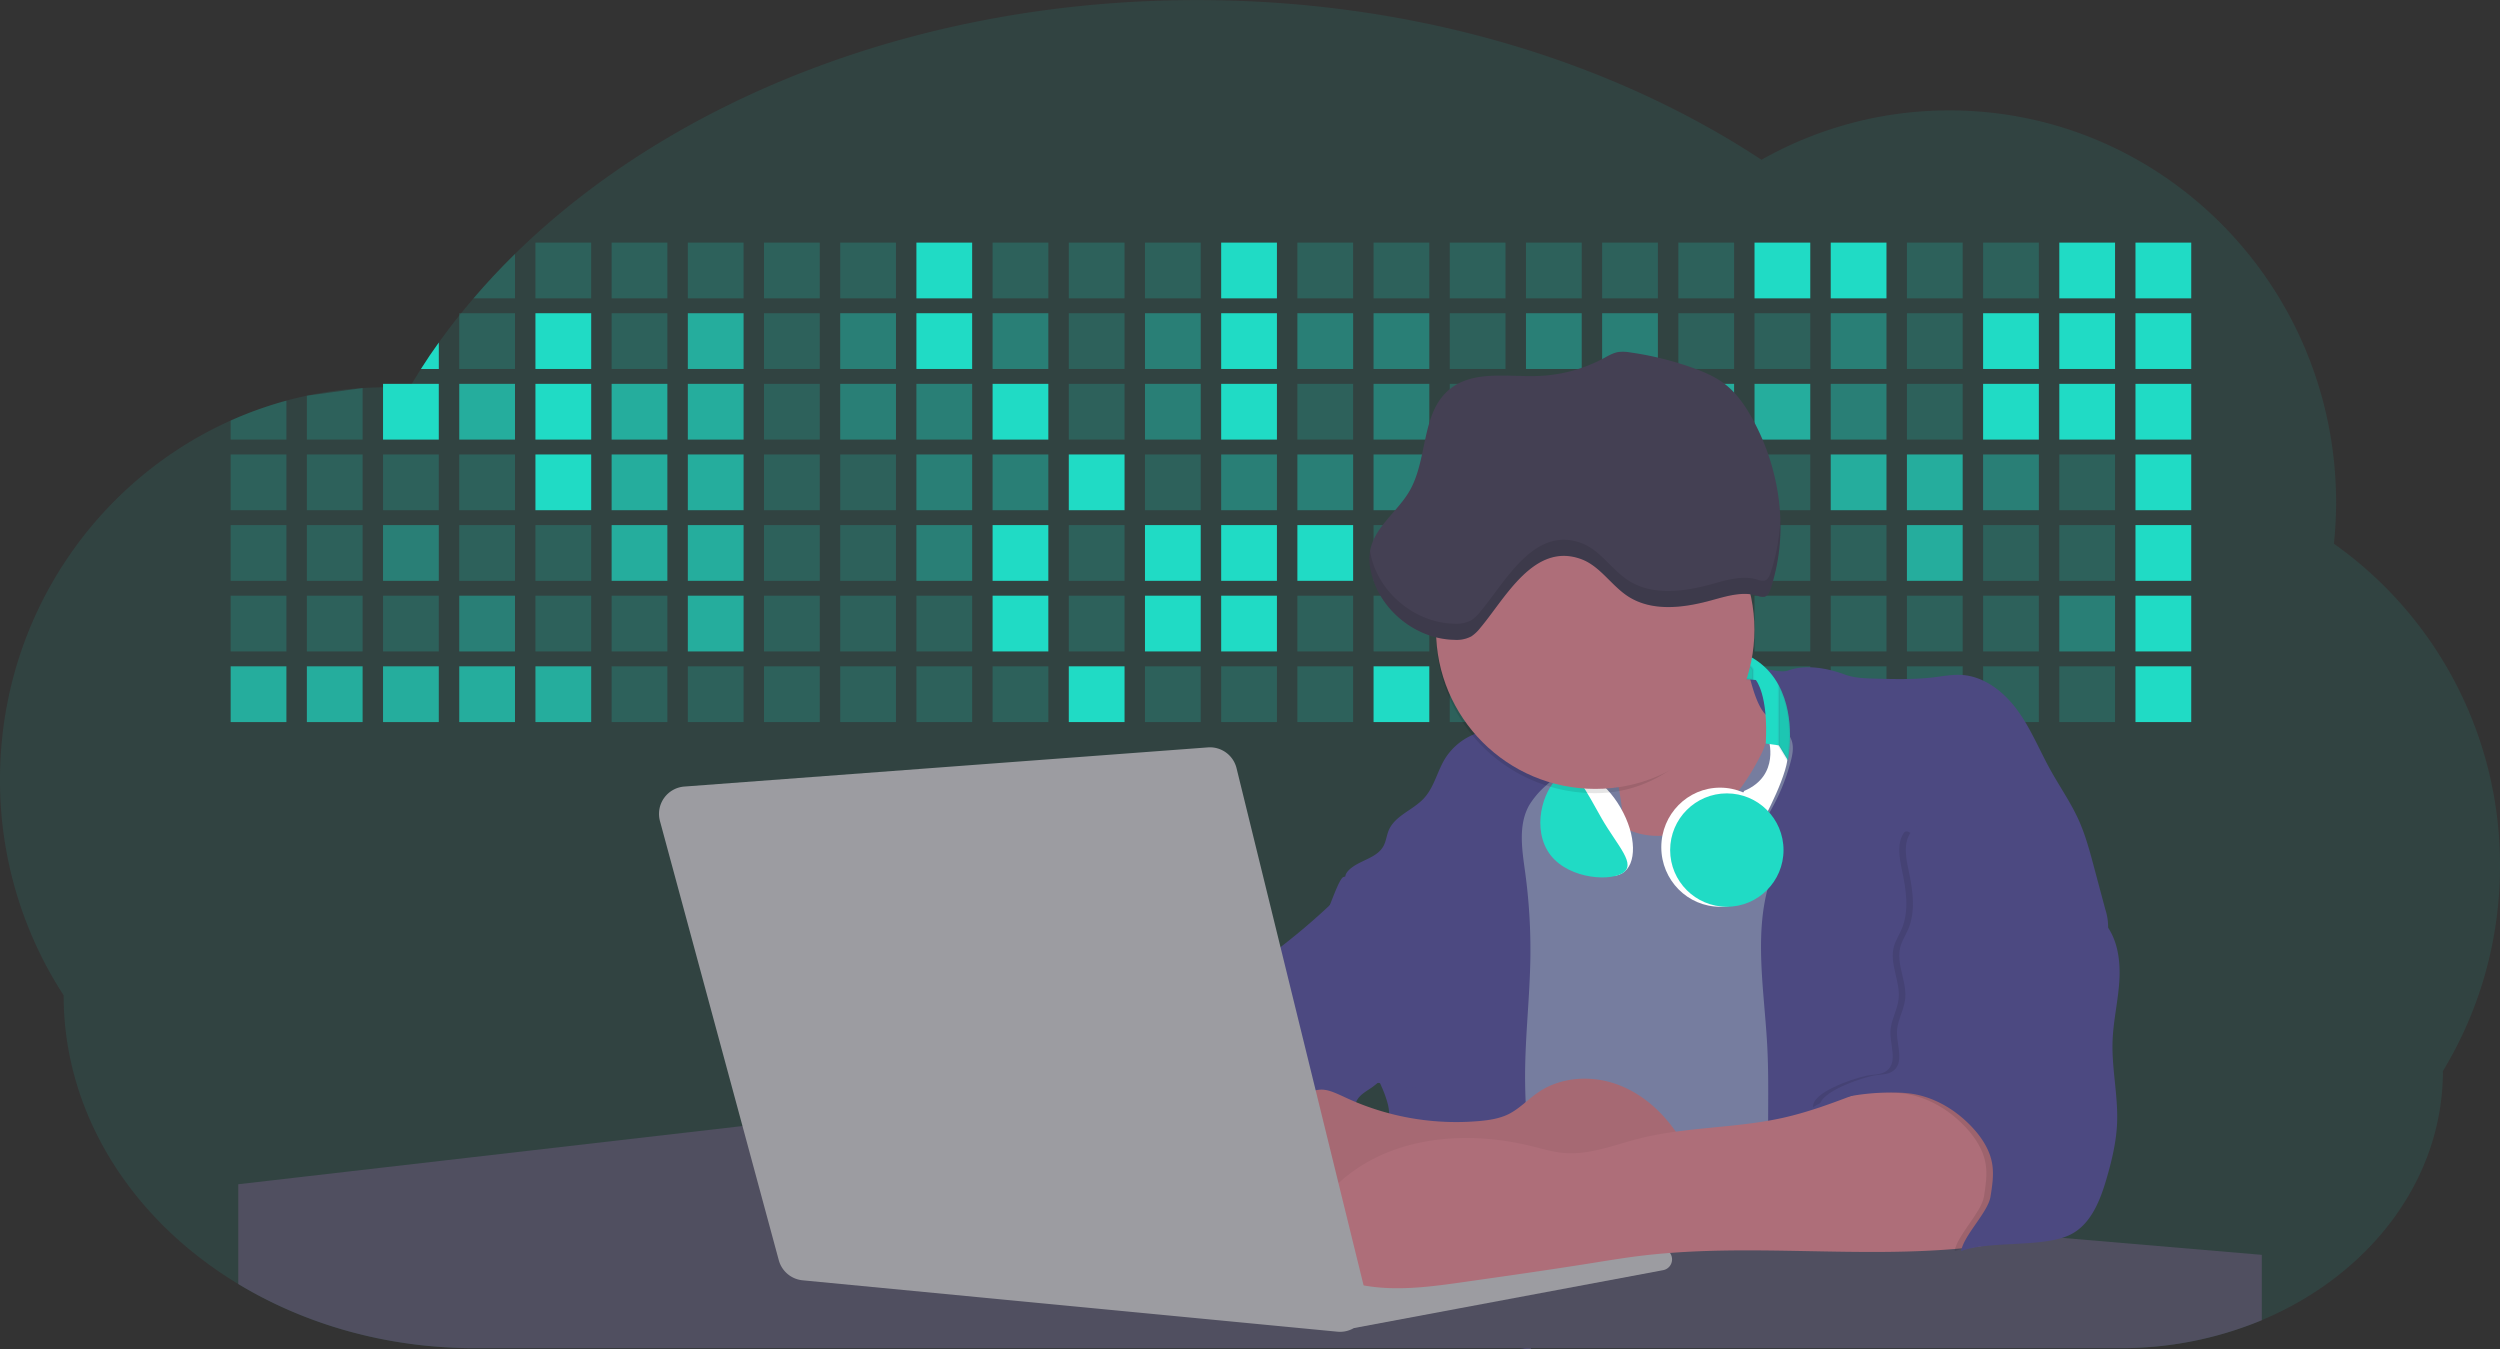 <svg id="aa7bae02-e79e-4d6b-a496-aba15f39787c" data-name="Layer 1" xmlns="http://www.w3.org/2000/svg" width="1144" height="617.32" viewBox="0 0 1144 617.32"><rect x="0" y="0" width="1144" height="617.32" fill="#333333" stroke="none"/><title>developer activity</title><path d="M1172,537.57a181.92,181.92,0,0,1-6.85,49.6,180.06,180.06,0,0,1-19.27,44.28c0,50.1-33.82,93.4-82.91,114a167.3,167.3,0,0,1-64.73,12.8H245.17c-40.25,0-77.55-10.86-108.14-29.36A185.76,185.76,0,0,1,112.2,711c-34-29.22-55.08-69.6-55.08-114.2A180.5,180.5,0,0,1,28,498.08c0-73.36,43.39-136.44,105.55-164.29a174.52,174.52,0,0,1,25.51-9.12q4.63-1.26,9.36-2.26a175.39,175.39,0,0,1,25.51-3.5q4.65-.29,9.35-.33H205c3.46,0,6.89.12,10.3.32l1.12-1.9q2.06-3.44,4.22-6.81,3.9-6.14,8.18-12.1,4.48-6.29,9.35-12.38l.83-1q2.76-3.44,5.64-6.8,9-10.49,19-20.35c72.11-70.68,185.08-116.18,312.08-116.18,98.82,0,189.15,27.55,258.34,73.07A174.18,174.18,0,0,1,920,191.86c97.74,0,177,80.37,177,179.51a184.9,184.9,0,0,1-1,18.78A180,180,0,0,1,1172,537.57Z" transform="translate(-28 -141.34)" fill="#20dbc5" opacity="0.1"/><path d="M263.66,257.52v20.35h-19Q253.59,267.39,263.66,257.52Z" transform="translate(-28 -141.34)" fill="#20dbc5" opacity="0.2"/><rect x="245.02" y="111.02" width="25.51" height="25.51" fill="#20dbc5" opacity="0.2"/><rect x="279.88" y="111.02" width="25.51" height="25.51" fill="#20dbc5" opacity="0.2"/><rect x="314.75" y="111.02" width="25.51" height="25.51" fill="#20dbc5" opacity="0.2"/><rect x="349.61" y="111.02" width="25.51" height="25.51" fill="#20dbc5" opacity="0.2"/><rect x="384.48" y="111.02" width="25.51" height="25.51" fill="#20dbc5" opacity="0.2"/><rect x="419.35" y="111.02" width="25.51" height="25.51" fill="#20dbc5"/><rect x="454.21" y="111.02" width="25.51" height="25.51" fill="#20dbc5" opacity="0.2"/><rect x="489.08" y="111.02" width="25.51" height="25.51" fill="#20dbc5" opacity="0.2"/><rect x="523.94" y="111.02" width="25.51" height="25.51" fill="#20dbc5" opacity="0.2"/><rect x="558.81" y="111.02" width="25.51" height="25.51" fill="#20dbc5"/><rect x="593.68" y="111.02" width="25.51" height="25.51" fill="#20dbc5" opacity="0.2"/><rect x="628.54" y="111.02" width="25.51" height="25.51" fill="#20dbc5" opacity="0.2"/><rect x="663.41" y="111.02" width="25.51" height="25.51" fill="#20dbc5" opacity="0.2"/><rect x="698.28" y="111.02" width="25.51" height="25.51" fill="#20dbc5" opacity="0.2"/><rect x="733.14" y="111.02" width="25.51" height="25.51" fill="#20dbc5" opacity="0.2"/><rect x="768.01" y="111.02" width="25.51" height="25.51" fill="#20dbc5" opacity="0.2"/><rect x="802.87" y="111.02" width="25.51" height="25.51" fill="#20dbc5"/><rect x="837.74" y="111.02" width="25.51" height="25.51" fill="#20dbc5"/><rect x="872.61" y="111.02" width="25.51" height="25.51" fill="#20dbc5" opacity="0.2"/><rect x="907.47" y="111.02" width="25.51" height="25.51" fill="#20dbc5" opacity="0.2"/><rect x="942.34" y="111.02" width="25.51" height="25.51" fill="#20dbc5"/><rect x="977.2" y="111.02" width="25.51" height="25.51" fill="#20dbc5"/><path d="M228.8,298.08v12.1h-8.18Q224.52,304,228.8,298.08Z" transform="translate(-28 -141.34)" fill="#20dbc5"/><rect x="210.15" y="143.33" width="25.51" height="25.51" fill="#20dbc5" opacity="0.2"/><rect x="245.02" y="143.33" width="25.51" height="25.51" fill="#20dbc5"/><rect x="279.88" y="143.33" width="25.51" height="25.51" fill="#20dbc5" opacity="0.2"/><rect x="314.75" y="143.33" width="25.51" height="25.51" fill="#20dbc5" opacity="0.7"/><rect x="349.61" y="143.33" width="25.51" height="25.51" fill="#20dbc5" opacity="0.2"/><rect x="384.48" y="143.33" width="25.51" height="25.51" fill="#20dbc5" opacity="0.4"/><rect x="419.35" y="143.33" width="25.51" height="25.51" fill="#20dbc5"/><rect x="454.21" y="143.33" width="25.51" height="25.51" fill="#20dbc5" opacity="0.4"/><rect x="489.08" y="143.33" width="25.51" height="25.51" fill="#20dbc5" opacity="0.2"/><rect x="523.94" y="143.33" width="25.51" height="25.51" fill="#20dbc5" opacity="0.4"/><rect x="558.81" y="143.33" width="25.51" height="25.51" fill="#20dbc5"/><rect x="593.68" y="143.33" width="25.51" height="25.51" fill="#20dbc5" opacity="0.4"/><rect x="628.54" y="143.33" width="25.51" height="25.51" fill="#20dbc5" opacity="0.4"/><rect x="663.41" y="143.33" width="25.51" height="25.51" fill="#20dbc5" opacity="0.2"/><rect x="698.28" y="143.33" width="25.51" height="25.51" fill="#20dbc5" opacity="0.4"/><rect x="733.14" y="143.33" width="25.51" height="25.51" fill="#20dbc5" opacity="0.4"/><rect x="768.01" y="143.33" width="25.51" height="25.51" fill="#20dbc5" opacity="0.2"/><rect x="802.87" y="143.33" width="25.51" height="25.51" fill="#20dbc5" opacity="0.2"/><rect x="837.74" y="143.33" width="25.51" height="25.51" fill="#20dbc5" opacity="0.4"/><rect x="872.61" y="143.33" width="25.51" height="25.51" fill="#20dbc5" opacity="0.2"/><rect x="907.47" y="143.33" width="25.51" height="25.51" fill="#20dbc5"/><rect x="942.34" y="143.33" width="25.51" height="25.51" fill="#20dbc5"/><rect x="977.2" y="143.33" width="25.51" height="25.51" fill="#20dbc5"/><path d="M159.06,324.67V342.5H133.55v-8.71A174.52,174.52,0,0,1,159.06,324.67Z" transform="translate(-28 -141.34)" fill="#20dbc5" opacity="0.2"/><polygon points="165.93 177.57 165.93 201.16 140.42 201.16 140.42 181.07 165.93 177.57" fill="#20dbc5" opacity="0.2"/><rect x="175.28" y="175.65" width="25.51" height="25.51" fill="#20dbc5"/><rect x="210.15" y="175.65" width="25.51" height="25.51" fill="#20dbc5" opacity="0.7"/><rect x="245.02" y="175.65" width="25.51" height="25.51" fill="#20dbc5"/><rect x="279.88" y="175.65" width="25.51" height="25.51" fill="#20dbc5" opacity="0.7"/><rect x="314.75" y="175.65" width="25.51" height="25.51" fill="#20dbc5" opacity="0.7"/><rect x="349.61" y="175.65" width="25.51" height="25.51" fill="#20dbc5" opacity="0.2"/><rect x="384.48" y="175.65" width="25.51" height="25.51" fill="#20dbc5" opacity="0.4"/><rect x="419.35" y="175.65" width="25.51" height="25.51" fill="#20dbc5" opacity="0.4"/><rect x="454.21" y="175.65" width="25.51" height="25.51" fill="#20dbc5"/><rect x="489.08" y="175.65" width="25.51" height="25.51" fill="#20dbc5" opacity="0.2"/><rect x="523.94" y="175.65" width="25.51" height="25.51" fill="#20dbc5" opacity="0.4"/><rect x="558.81" y="175.65" width="25.51" height="25.51" fill="#20dbc5"/><rect x="593.68" y="175.65" width="25.51" height="25.51" fill="#20dbc5" opacity="0.2"/><rect x="628.54" y="175.65" width="25.51" height="25.51" fill="#20dbc5" opacity="0.4"/><rect x="663.41" y="175.65" width="25.51" height="25.51" fill="#20dbc5" opacity="0.2"/><rect x="698.28" y="175.65" width="25.51" height="25.51" fill="#20dbc5"/><rect x="733.14" y="175.65" width="25.51" height="25.51" fill="#20dbc5" opacity="0.2"/><rect x="768.01" y="175.65" width="25.51" height="25.51" fill="#20dbc5" opacity="0.7"/><rect x="802.87" y="175.65" width="25.51" height="25.51" fill="#20dbc5" opacity="0.7"/><rect x="837.74" y="175.65" width="25.51" height="25.51" fill="#20dbc5" opacity="0.4"/><rect x="872.61" y="175.65" width="25.51" height="25.51" fill="#20dbc5" opacity="0.2"/><rect x="907.47" y="175.65" width="25.51" height="25.51" fill="#20dbc5"/><rect x="942.34" y="175.65" width="25.51" height="25.51" fill="#20dbc5"/><rect x="977.2" y="175.65" width="25.51" height="25.51" fill="#20dbc5"/><rect x="105.55" y="207.96" width="25.51" height="25.51" fill="#20dbc5" opacity="0.2"/><rect x="140.42" y="207.96" width="25.51" height="25.51" fill="#20dbc5" opacity="0.2"/><rect x="175.28" y="207.96" width="25.51" height="25.51" fill="#20dbc5" opacity="0.2"/><rect x="210.15" y="207.96" width="25.51" height="25.51" fill="#20dbc5" opacity="0.2"/><rect x="245.02" y="207.96" width="25.51" height="25.51" fill="#20dbc5"/><rect x="279.88" y="207.96" width="25.51" height="25.51" fill="#20dbc5" opacity="0.7"/><rect x="314.75" y="207.96" width="25.51" height="25.51" fill="#20dbc5" opacity="0.7"/><rect x="349.61" y="207.96" width="25.51" height="25.51" fill="#20dbc5" opacity="0.2"/><rect x="384.48" y="207.96" width="25.51" height="25.51" fill="#20dbc5" opacity="0.2"/><rect x="419.35" y="207.96" width="25.51" height="25.51" fill="#20dbc5" opacity="0.4"/><rect x="454.21" y="207.96" width="25.51" height="25.51" fill="#20dbc5" opacity="0.4"/><rect x="489.08" y="207.96" width="25.51" height="25.51" fill="#20dbc5"/><rect x="523.94" y="207.96" width="25.51" height="25.51" fill="#20dbc5" opacity="0.2"/><rect x="558.81" y="207.96" width="25.51" height="25.51" fill="#20dbc5" opacity="0.4"/><rect x="593.68" y="207.96" width="25.51" height="25.51" fill="#20dbc5" opacity="0.4"/><rect x="628.54" y="207.96" width="25.51" height="25.51" fill="#20dbc5" opacity="0.4"/><rect x="663.41" y="207.96" width="25.51" height="25.51" fill="#20dbc5" opacity="0.4"/><rect x="698.28" y="207.96" width="25.51" height="25.51" fill="#20dbc5" opacity="0.2"/><rect x="733.14" y="207.96" width="25.51" height="25.51" fill="#20dbc5" opacity="0.2"/><rect x="768.01" y="207.96" width="25.51" height="25.51" fill="#20dbc5" opacity="0.2"/><rect x="802.87" y="207.96" width="25.51" height="25.51" fill="#20dbc5" opacity="0.2"/><rect x="837.74" y="207.96" width="25.51" height="25.51" fill="#20dbc5" opacity="0.7"/><rect x="872.61" y="207.96" width="25.51" height="25.51" fill="#20dbc5" opacity="0.7"/><rect x="907.47" y="207.96" width="25.51" height="25.51" fill="#20dbc5" opacity="0.4"/><rect x="942.34" y="207.96" width="25.51" height="25.51" fill="#20dbc5" opacity="0.2"/><rect x="977.2" y="207.96" width="25.51" height="25.51" fill="#20dbc5"/><rect x="105.55" y="240.28" width="25.51" height="25.51" fill="#20dbc5" opacity="0.2"/><rect x="140.42" y="240.28" width="25.51" height="25.51" fill="#20dbc5" opacity="0.2"/><rect x="175.28" y="240.28" width="25.51" height="25.51" fill="#20dbc5" opacity="0.4"/><rect x="210.15" y="240.28" width="25.51" height="25.51" fill="#20dbc5" opacity="0.2"/><rect x="245.02" y="240.28" width="25.51" height="25.51" fill="#20dbc5" opacity="0.2"/><rect x="279.88" y="240.28" width="25.51" height="25.51" fill="#20dbc5" opacity="0.7"/><rect x="314.75" y="240.28" width="25.51" height="25.51" fill="#20dbc5" opacity="0.7"/><rect x="349.61" y="240.28" width="25.51" height="25.51" fill="#20dbc5" opacity="0.2"/><rect x="384.48" y="240.28" width="25.51" height="25.51" fill="#20dbc5" opacity="0.2"/><rect x="419.35" y="240.28" width="25.51" height="25.51" fill="#20dbc5" opacity="0.4"/><rect x="454.21" y="240.28" width="25.51" height="25.51" fill="#20dbc5"/><rect x="489.08" y="240.28" width="25.51" height="25.51" fill="#20dbc5" opacity="0.2"/><rect x="523.94" y="240.28" width="25.51" height="25.51" fill="#20dbc5"/><rect x="558.81" y="240.28" width="25.51" height="25.51" fill="#20dbc5"/><rect x="593.68" y="240.28" width="25.51" height="25.51" fill="#20dbc5"/><rect x="628.54" y="240.28" width="25.51" height="25.51" fill="#20dbc5" opacity="0.2"/><rect x="663.41" y="240.28" width="25.51" height="25.51" fill="#20dbc5"/><rect x="698.28" y="240.28" width="25.51" height="25.51" fill="#20dbc5" opacity="0.2"/><rect x="733.14" y="240.28" width="25.51" height="25.51" fill="#20dbc5" opacity="0.2"/><rect x="768.01" y="240.28" width="25.51" height="25.51" fill="#20dbc5" opacity="0.2"/><rect x="802.87" y="240.28" width="25.51" height="25.51" fill="#20dbc5" opacity="0.2"/><rect x="837.74" y="240.28" width="25.51" height="25.51" fill="#20dbc5" opacity="0.2"/><rect x="872.61" y="240.28" width="25.51" height="25.51" fill="#20dbc5" opacity="0.7"/><rect x="907.47" y="240.28" width="25.51" height="25.51" fill="#20dbc5" opacity="0.2"/><rect x="942.34" y="240.28" width="25.51" height="25.51" fill="#20dbc5" opacity="0.2"/><rect x="977.2" y="240.28" width="25.51" height="25.51" fill="#20dbc5"/><rect x="105.55" y="272.59" width="25.51" height="25.51" fill="#20dbc5" opacity="0.2"/><rect x="140.42" y="272.59" width="25.51" height="25.51" fill="#20dbc5" opacity="0.2"/><rect x="175.28" y="272.59" width="25.51" height="25.51" fill="#20dbc5" opacity="0.2"/><rect x="210.15" y="272.59" width="25.51" height="25.51" fill="#20dbc5" opacity="0.4"/><rect x="245.02" y="272.59" width="25.51" height="25.51" fill="#20dbc5" opacity="0.2"/><rect x="279.88" y="272.59" width="25.51" height="25.51" fill="#20dbc5" opacity="0.2"/><rect x="314.75" y="272.59" width="25.51" height="25.51" fill="#20dbc5" opacity="0.7"/><rect x="349.61" y="272.59" width="25.51" height="25.51" fill="#20dbc5" opacity="0.2"/><rect x="384.48" y="272.59" width="25.51" height="25.51" fill="#20dbc5" opacity="0.2"/><rect x="419.35" y="272.59" width="25.51" height="25.51" fill="#20dbc5" opacity="0.2"/><rect x="454.21" y="272.59" width="25.51" height="25.51" fill="#20dbc5"/><rect x="489.08" y="272.59" width="25.51" height="25.51" fill="#20dbc5" opacity="0.2"/><rect x="523.94" y="272.59" width="25.51" height="25.51" fill="#20dbc5"/><rect x="558.81" y="272.59" width="25.51" height="25.51" fill="#20dbc5"/><rect x="593.68" y="272.59" width="25.51" height="25.51" fill="#20dbc5" opacity="0.2"/><rect x="628.54" y="272.59" width="25.51" height="25.51" fill="#20dbc5" opacity="0.2"/><rect x="663.41" y="272.59" width="25.51" height="25.51" fill="#20dbc5" opacity="0.2"/><rect x="698.28" y="272.59" width="25.51" height="25.51" fill="#20dbc5" opacity="0.2"/><rect x="733.14" y="272.59" width="25.51" height="25.51" fill="#20dbc5" opacity="0.2"/><rect x="768.01" y="272.59" width="25.51" height="25.51" fill="#20dbc5" opacity="0.2"/><rect x="802.87" y="272.59" width="25.51" height="25.51" fill="#20dbc5" opacity="0.2"/><rect x="837.74" y="272.59" width="25.51" height="25.51" fill="#20dbc5" opacity="0.2"/><rect x="872.61" y="272.59" width="25.51" height="25.51" fill="#20dbc5" opacity="0.2"/><rect x="907.47" y="272.59" width="25.51" height="25.51" fill="#20dbc5" opacity="0.2"/><rect x="942.34" y="272.59" width="25.51" height="25.51" fill="#20dbc5" opacity="0.4"/><rect x="977.2" y="272.59" width="25.51" height="25.51" fill="#20dbc5"/><rect x="105.55" y="304.91" width="25.51" height="25.51" fill="#20dbc5" opacity="0.7"/><rect x="140.42" y="304.91" width="25.51" height="25.51" fill="#20dbc5" opacity="0.7"/><rect x="175.28" y="304.91" width="25.51" height="25.51" fill="#20dbc5" opacity="0.7"/><rect x="210.15" y="304.91" width="25.51" height="25.51" fill="#20dbc5" opacity="0.7"/><rect x="245.02" y="304.91" width="25.51" height="25.51" fill="#20dbc5" opacity="0.7"/><rect x="279.88" y="304.91" width="25.51" height="25.51" fill="#20dbc5" opacity="0.2"/><rect x="314.75" y="304.91" width="25.51" height="25.51" fill="#20dbc5" opacity="0.2"/><rect x="349.61" y="304.91" width="25.51" height="25.51" fill="#20dbc5" opacity="0.2"/><rect x="384.48" y="304.91" width="25.51" height="25.51" fill="#20dbc5" opacity="0.2"/><rect x="419.35" y="304.91" width="25.51" height="25.51" fill="#20dbc5" opacity="0.2"/><rect x="454.21" y="304.91" width="25.51" height="25.51" fill="#20dbc5" opacity="0.2"/><rect x="489.08" y="304.91" width="25.51" height="25.51" fill="#20dbc5"/><rect x="523.94" y="304.91" width="25.51" height="25.51" fill="#20dbc5" opacity="0.2"/><rect x="558.81" y="304.91" width="25.51" height="25.51" fill="#20dbc5" opacity="0.2"/><rect x="593.68" y="304.91" width="25.51" height="25.51" fill="#20dbc5" opacity="0.2"/><rect x="628.54" y="304.91" width="25.51" height="25.51" fill="#20dbc5"/><rect x="663.41" y="304.91" width="25.51" height="25.51" fill="#20dbc5" opacity="0.2"/><rect x="698.28" y="304.91" width="25.51" height="25.51" fill="#20dbc5" opacity="0.2"/><rect x="733.14" y="304.91" width="25.51" height="25.51" fill="#20dbc5" opacity="0.2"/><rect x="768.01" y="304.91" width="25.51" height="25.51" fill="#20dbc5" opacity="0.2"/><rect x="802.87" y="304.91" width="25.51" height="25.51" fill="#20dbc5" opacity="0.2"/><rect x="837.74" y="304.91" width="25.51" height="25.51" fill="#20dbc5" opacity="0.2"/><rect x="872.61" y="304.91" width="25.51" height="25.51" fill="#20dbc5" opacity="0.2"/><rect x="907.47" y="304.91" width="25.51" height="25.51" fill="#20dbc5" opacity="0.2"/><rect x="942.34" y="304.91" width="25.51" height="25.51" fill="#20dbc5" opacity="0.2"/><rect x="977.2" y="304.91" width="25.51" height="25.51" fill="#20dbc5"/><circle cx="734.52" cy="363.89" r="34.87" fill="#767d9f"/><path d="M760.71,460.87q5.22,22.78,8.86,45.9c.73,4.58,1.38,9.41-.28,13.74-1.39,3.61-4.22,6.43-6.44,9.59s-3.9,7.21-2.55,10.83,5.29,5.6,9.05,6.62c10.76,2.9,22.23.79,32.94-2.35a53.29,53.29,0,0,0,13.81-5.72c4.54-2.88,8.26-6.88,11.68-11,15.61-18.93,25.83-41.65,35.45-64.23a39.12,39.12,0,0,1-33.11-13.34c-3.94-4.63-6.83-11.08-4.61-16.74-6.51,3.57-14.24,3.81-21.25,6.25a75.49,75.49,0,0,0-12.5,6.15q-7.18,4.15-14.28,8.46C772.07,458.29,767,461.19,760.71,460.87Z" transform="translate(-28 -141.34)" fill="#ae6e79"/><path d="M833.64,487.05c-6.11,11.89-14.06,23.32-25.41,30.4s-26.63,9-38,2c-5.6-3.42-9.84-8.62-14.73-13s-11-8.13-17.57-7.56c-7.24.63-12.91,6.28-17.76,11.69-7.36,8.22-14.47,16.79-19.68,26.52-10,18.7-12.37,40.56-11.93,61.76s3.51,42.29,3.58,63.49c.1,26.08-4.32,51.95-8.79,77.64,41.1-5.06,82.25,6,123.44,10.19,26.36,2.71,52.92,2.65,79.42,2.58,4.66,0,9.62-.12,13.5-2.7a18.2,18.2,0,0,0,5.59-6.64c3.66-6.75,5.13-14.45,6.15-22.06,2.59-19.22,2.67-38.68,2.74-58.08.18-47,.35-94.17-5.62-140.8-1.47-11.47-3.35-23-7.75-33.73s-11.58-20.6-21.62-26.35c-6.45-3.7-21.4-10.14-29-6.41C841.67,460.15,837.73,479.09,833.64,487.05Z" transform="translate(-28 -141.34)" fill="#767d9f"/><path d="M836.68,619.77c-1.55-29-7.86-59.95,5.57-85.69,3.3-6.32-8.54-14.21-4.88-20.33a92.08,92.08,0,0,0,10.06-23.93c.76-2.89,1.37-5.95.65-8.85-1.33-5.29-6.56-8.44-11-11.66-4.9-3.56-7.42-14.41-9-20.28s12.57,1.2,18.26-.89c7.9-2.89,17.94-1.07,25.82,1.86,4.4,1.62,9.18,1.76,13.87,1.88,9.11.24,18.25.47,27.29-.65,4.06-.51,8.13-1.28,12.21-1.05,10.41.59,19.46,7.71,25.62,16.13s10.08,18.23,15.13,27.35c4.21,7.6,9.23,14.78,12.82,22.69,3.18,7,5.19,14.52,7.18,22l5.13,19.19a25.58,25.58,0,0,1,1.26,8.51c-.26,3.07-1.62,5.93-3,8.66A164.12,164.12,0,0,1,971,603.2c-10.79,13.23-23.89,25.16-30.3,41-2.5,6.17-3.89,12.73-5.16,19.27a707.94,707.94,0,0,0-10.9,79.15,174.2,174.2,0,0,0-36.52-12.21,177.61,177.61,0,0,0-19-3c-5.59-.58-12.8.52-18.12-1-8.9-2.53-9.88-17.58-11.23-25.46-2.16-12.55-2.59-25.32-2.67-38C837,648.53,837.45,634.14,836.68,619.77Z" transform="translate(-28 -141.34)" fill="#4c4981"/><path d="M641.23,565.54c4.21,24,8.85,48.07,18,70.62-.23.22-.46.42-.69.62-.81.69-1.65,1.34-2.53,2-2.05,1.44-4.3,2.66-6,4.54a8,8,0,0,0-1.5,2.45,5.48,5.48,0,0,0,0,4.47c-4.77,2.11-10.31,1.46-15.66,1.26-4.61-.17-9.08,0-12.78,2.53-5.14,3.54-6.69,10.34-7.52,16.52q-.46,3.38-.79,6.77-.32,3.15-.52,6.32a188.61,188.61,0,0,0-.19,21q.08,1.92.21,3.84c-16.34-.39-31.23-8.91-45.32-17.19-3.22-1.89-6.54-3.88-8.63-7A15.8,15.8,0,0,1,555,674c0-.51.09-1,.16-1.52a41.58,41.58,0,0,1,2.29-8.68,107.2,107.2,0,0,1,19.19-32.65c3.58-4.18,7.61-8.27,9.28-13.52.73-2.29,1-4.72,1.74-7,3.32-9.88,15.3-14.55,19.4-24.14,1-2.29,1.46-4.8,2.7-7a17.63,17.63,0,0,1,4.25-4.75c.73-.61,1.49-1.2,2.24-1.79q10.54-8.26,20.31-17.45,1.82-1.71,3.6-3.46A59.48,59.48,0,0,0,641.23,565.54Z" transform="translate(-28 -141.34)" fill="#4c4981"/><path d="M742,494.56c-1.44,1.52-3,2.95-4.53,4.37l-.41.37-1.62,1.5a39,39,0,0,0-7.55,8.79l-.17.28c-5.1,9.13-3.21,20.37-1.79,30.74a261.55,261.55,0,0,1,2.37,39c-.26,18-2.38,35.88-2.42,53.86,0,4.08.09,8.15.27,12.23.29,6.63.79,13.25,1.39,19.87.65,7.26,1.43,14.51,2.16,21.76.58,5.61,1.13,11.21,1.59,16.81.23,2.9.45,5.79.63,8.69.21,3.4.38,6.81.48,10.21h0c.07,2.16.11,4.31.11,6.47,0,1.23,0,2.45,0,3.67q0,3.51-.19,7-.2,4.49-.61,9c-.31,3.27-.86,6.84-3.16,9.14-.14.14-.29.27-.44.4l-3.24-.4a332.72,332.72,0,0,0-67.3-1.2c.49-3.38.94-6.75,1.38-10.14.2-1.6.4-3.21.59-4.82q.33-2.76.63-5.52c.23-2,.44-4,.64-6q.78-7.73,1.37-15.47.87-11.29,1.32-22.62.22-5.41.34-10.83.17-6.72.16-13.45,0-6.54-.11-13.1c0-1.44-.06-2.88-.18-4.31a27.35,27.35,0,0,0-.53-3.83,49.87,49.87,0,0,0-3-8.48c-.22-.52-.43-1-.64-1.55-.12-.27-.23-.55-.34-.82,5.76-5.13,9.86-12,13.8-18.76,6.39-10.89,12.93-22.26,14-34.84s-5.18-26.71-17.2-30.55c-3.27-1-6.73-1.28-10.1-1.87-3.18-.56-9.81-1.83-13.49-4.11q-3,3.08-6,6.05a22.15,22.15,0,0,1,2.17-8.71l1.42.07a2.71,2.71,0,0,1-.16-1c0-1.07.74-2.28,2.32-3.62,4.71-4,12.12-4.89,15.09-10.3,1.24-2.25,1.45-4.93,2.45-7.29,2.87-6.73,11.11-9.21,16.07-14.59s6.2-13,10.21-19a28.62,28.62,0,0,1,12-10c.4-.19.81-.38,1.22-.55,8.3-3.55,18.16-4.36,26.76-4.34,3.34,0,12,.1,16.24,1.79a5.32,5.32,0,0,1,1.85,1.13C752.37,480.61,745.34,491,742,494.56Z" transform="translate(-28 -141.34)" fill="#4c4981"/><path d="M642.72,542.69a60.88,60.88,0,0,1,46.74,4.87c7.2,4,13.66,9.58,17.62,16.78,5.95,10.8,5.69,23.82,5.27,36.15-.21,6.17-.48,12.56-3.2,18.1C706,625,700.06,629.4,694,633a42.24,42.24,0,0,1-12.32,5.33c-6.72,1.46-13.7.22-20.47-1-7.36-1.36-15.26-3-20.37-8.48-3-3.18-4.64-7.31-6.26-11.35q-3.49-8.75-7-17.48c-4.05-10.11-5.42-18.52-.07-28.37,2.43-4.49,5.4-8.69,7.8-13.21C636.51,556.14,640.81,543.28,642.72,542.69Z" transform="translate(-28 -141.34)" fill="#4c4981"/><path d="M1063,715.56v29.9a167.3,167.3,0,0,1-64.73,12.8H728.58c-.14.14-.29.27-.44.4l-3.24-.4H245.17c-40.25,0-77.55-10.86-108.14-29.36V683.25l230.72-26.63.18,0L502.29,668l34.77,3,18.06,1.53,37.38,3.17,19.23,1.63,28,2.38,3.94.33,20.18,1.71L691.23,684l38.5,3.26,64.18,5.45,45.15,3.83,74.14,6.29,14.1,1.19,1.52.13,1.32.11,18.62,1.58,20.44,1.74,2.37.2Z" transform="translate(-28 -141.34)" fill="#504f60"/><polygon points="764 573.12 474.86 523.77 463.65 580.46 596.19 596.33 637 601.44 749.26 579.33 764 573.12" fill="#9c9ca1"/><path d="M642.33,739.94l144.86-27.23a5,5,0,0,1,5.94,4.93h0a5,5,0,0,1-4.09,4.93L647.57,749.06Z" transform="translate(-28 -141.34)" fill="#9c9ca1"/><path d="M705.17,654.31c4.51-.42,9.08-1.13,13.14-3.13,5-2.49,8.89-6.78,13.52-9.94,10.18-7,23.8-7.94,35.47-3.92s21.41,12.63,28.23,22.91c4.53,6.85,7.93,15.59,4.73,23.15a30.51,30.51,0,0,1-4.12,6.44l-8.34,10.9a29,29,0,0,1-5.66,6.09c-3.12,2.27-7,3.2-10.82,3.76-10.15,1.48-20.48.64-30.71,1.32-17.57,1.17-34.73,6.83-52.34,6.64-10.12-.11-20.11-2.15-30-4.19l-43.77-9c-7.62-1.56-16.23-3.84-19.82-10.75-1.61-3.11-1.91-6.71-2.1-10.21-.52-9.64,0-20.36,6.68-27.31,6.28-6.52,16.21-8.58,23.71-13.4,9.18-5.91,12.21-4,21.89.44A120,120,0,0,0,705.17,654.31Z" transform="translate(-28 -141.34)" fill="#ae6e79"/><path d="M705.17,654.31c4.51-.42,9.08-1.13,13.14-3.13,5-2.49,8.89-6.78,13.52-9.94,10.18-7,23.8-7.94,35.47-3.92s21.41,12.63,28.23,22.91c4.53,6.85,7.93,15.59,4.73,23.15a30.51,30.51,0,0,1-4.12,6.44l-8.34,10.9a29,29,0,0,1-5.66,6.09c-3.12,2.27-7,3.2-10.82,3.76-10.15,1.48-20.48.64-30.71,1.32-17.57,1.17-34.73,6.83-52.34,6.64-10.12-.11-20.11-2.15-30-4.19l-43.77-9c-7.62-1.56-16.23-3.84-19.82-10.75-1.61-3.11-1.91-6.71-2.1-10.21-.52-9.64,0-20.36,6.68-27.31,6.28-6.52,16.21-8.58,23.71-13.4,9.18-5.91,12.21-4,21.89.44A120,120,0,0,0,705.17,654.31Z" transform="translate(-28 -141.34)" opacity="0.05"/><path d="M880.94,640.6c-12.28,4.75-24.63,9.52-37.49,12.35-21.56,4.75-44.12,4-65.51,9.43-11.3,2.88-22.53,7.52-34.14,6.58-5.19-.42-10.2-2-15.25-3.2-28.37-7-60.62-4.73-83.66,13.27-7.88,6.15-14.33,13.82-20.18,22a14.7,14.7,0,0,0,5.91,21.88A86.62,86.62,0,0,0,659,730.48c13.13,1.16,26.32-.7,39.38-2.56,19.38-2.75,38.77-5.51,58.1-8.6,6.94-1.11,13.88-2.26,20.86-3.14,50.23-6.35,101.37,1.37,151.73-3.93,5.09-.54,10.27-1.24,14.9-3.41,11.72-5.5,17.52-20,15.1-32.74s-11.76-23.33-23-29.83c-9.42-5.47-19.58-7.68-30.07-10C896.26,634,890.32,637,880.94,640.6Z" transform="translate(-28 -141.34)" fill="#ae6e79"/><path d="M988.67,564.44c5.54,7.26,6.72,17,6.12,26.09s-2.76,18.08-3.08,27.21c-.44,12.52,2.58,25,2.07,37.48-.36,8.73-2.43,17.29-4.88,25.67-2.89,9.89-7.07,20.52-16.2,25.27-12.12,6.31-37.54,2.76-50.29,7.7,1.16-7.23,12.28-17.7,13.44-24.93.8-5,1.61-10.14.75-15.15-1.1-6.39-4.85-12.06-9.3-16.78-7.08-7.51-16.32-13.16-26.47-15s-35-.33-43.12,6.08c-1-6.62,17.6-13,24.14-14.43,3.26-.73,7-.32,9.61-2.39,5-3.92,1.37-11.73,1.61-18,.19-5,3.11-9.58,3.7-14.58,1-8-4.22-16.15-2.17-24,.76-2.9,2.45-5.45,3.62-8.21,3.56-8.45,2-18.09.1-27.07-1.18-5.64-2.33-12,.81-16.81,2.91-4.49,11.17,11.5,16.46,10.76,17.47-2.45,33.28-15.4,47.39-4.8,7.19,5.4,8.13,11,11,18.71C976.77,554.6,984,558.36,988.67,564.44Z" transform="translate(-28 -141.34)" opacity="0.1"/><path d="M991.67,564.44c5.54,7.26,6.72,17,6.12,26.09s-2.76,18.08-3.08,27.21c-.44,12.52,2.58,25,2.07,37.48-.36,8.73-2.43,17.29-4.88,25.67-2.89,9.89-7.07,20.52-16.2,25.27-12.12,6.31-37.54,2.76-50.29,7.7,1.16-7.23,12.28-17.7,13.44-24.93.8-5,1.61-10.14.75-15.15-1.1-6.39-4.85-12.06-9.3-16.78-7.08-7.51-16.32-13.16-26.47-15s-35-.33-43.12,6.08c-1-6.62,17.6-13,24.14-14.43,3.26-.73,7-.32,9.61-2.39,5-3.92,1.37-11.73,1.61-18,.19-5,3.11-9.58,3.7-14.58,1-8-4.22-16.15-2.17-24,.76-2.9,2.45-5.45,3.62-8.21,3.56-8.45,2-18.09.1-27.07-1.18-5.64-2.33-12,.81-16.81,2.91-4.49,8.6-6.19,13.89-6.94a68.42,68.42,0,0,1,50,12.9c7.19,5.4,8.13,11,11,18.71C979.77,554.6,987,558.36,991.67,564.44Z" transform="translate(-28 -141.34)" fill="#4c4981"/><path d="M330,517.06,384.37,718a12.55,12.55,0,0,0,10.91,9.21L640,750.72a12.54,12.54,0,0,0,13.38-15.48L593.84,492.86a12.54,12.54,0,0,0-13.12-9.51L341.13,501.27A12.54,12.54,0,0,0,330,517.06Z" transform="translate(-28 -141.34)" fill="#9c9ca1"/><ellipse cx="787.11" cy="387.68" rx="26.9" ry="27.25" fill="#fff"/><path d="M837.2,479.31s5.67,16.86-11.06,23.95L824,507l10.48,10.34S847.4,493.77,846,485.4C846,485.4,844,476.9,837.2,479.31Z" transform="translate(-28 -141.34)" fill="#fff"/><circle cx="790.2" cy="388.99" r="25.94" fill="#20dbc5"/><path d="M846.13,489.23l-4.12-6.8-6-.85c1.28-22.39-4.53-29.06-4.53-29.06l-1.35-.13-5.88-.57-11.06-11.48v-3.26c15.54,1.85,24.13,9.23,28.77,17.88C850.16,470.14,846.13,489.23,846.13,489.23Z" transform="translate(-28 -141.34)" fill="#20dbc5"/><path d="M830.18,448.27v4.12l-5.88-.57-11.06-11.48S830.35,444.17,830.18,448.27Z" transform="translate(-28 -141.34)" stroke="#4c4981" stroke-miterlimit="10" opacity="0.1"/><path d="M846.13,489.23l-4.12-6.8V455C850.16,470.14,846.13,489.23,846.13,489.23Z" transform="translate(-28 -141.34)" stroke="#4c4981" stroke-miterlimit="10" opacity="0.1"/><ellipse cx="757.11" cy="518.2" rx="14.43" ry="26.32" transform="translate(-185.67 306.64) rotate(-30)" fill="#fff"/><path d="M761,516c7.27,12.59,16.19,21,9.29,25s-27,2-34.27-10.6-.67-30,6.23-34S753.72,503.38,761,516Z" transform="translate(-28 -141.34)" fill="#20dbc5"/><path d="M825.73,425.3c0,40.23-27.53,79-67.76,79a72.85,72.85,0,0,1,0-145.7C798.2,358.64,825.73,385.06,825.73,425.3Z" transform="translate(-28 -141.34)" opacity="0.1"/><circle cx="729.97" cy="288.15" r="72.85" fill="#ae6e79"/><path d="M751.57,397.21c8.67,3.19,13.8,12.15,21.58,17.14,11,7,25.32,5.19,37.88,1.73,7-1.91,14.32-4.24,21.21-2.12a6,6,0,0,0,3.23.46c1.5-.43,2.24-2.09,2.73-3.57,8.52-25.4,4.69-54.17-8.17-77.67-3.32-6.06-7.3-11.92-12.78-16.13-4.32-3.31-9.4-5.48-14.52-7.33a145,145,0,0,0-28.88-7.13,17.94,17.94,0,0,0-5.27-.17c-2.41.39-4.57,1.69-6.72,2.85A68.78,68.78,0,0,1,732,313.38c-14,.53-30-2.77-40.79,6.21-13,10.77-9.76,31.78-18.19,46.4-5.58,9.67-16.34,16.69-18.11,27.7a25.57,25.57,0,0,0,.63,10.07c4.12,16.94,20.52,30.06,38,30.37a14.42,14.42,0,0,0,7.76-1.59,17.55,17.55,0,0,0,4.09-3.89C716.84,415.09,729.94,389.25,751.57,397.21Z" transform="translate(-28 -141.34)" fill="#444053"/><path d="M838.2,403.48c-.49,1.48-1.23,3.14-2.73,3.57a6,6,0,0,1-3.23-.46c-6.89-2.12-14.25.21-21.2,2.12-12.57,3.46-26.92,5.31-37.88-1.73-7.79-5-12.91-14-21.59-17.14-21.63-8-34.73,17.88-46.21,31.44a17.55,17.55,0,0,1-4.09,3.89,14.42,14.42,0,0,1-7.76,1.59c-17.42-.31-33.83-13.43-38-30.37-.23-1-.43-2-.58-3,0,.09,0,.17-.05.26a25.57,25.57,0,0,0,.63,10.07c4.12,16.94,20.53,30.06,38,30.37a14.42,14.42,0,0,0,7.76-1.59,17.55,17.55,0,0,0,4.09-3.89c11.48-13.56,24.58-39.4,46.21-31.44,8.68,3.19,13.8,12.15,21.59,17.14,11,7,25.31,5.19,37.88,1.73,7-1.91,14.31-4.24,21.2-2.12a6,6,0,0,0,3.23.46c1.5-.43,2.24-2.09,2.73-3.57a90.29,90.29,0,0,0,4.48-32.26A88.8,88.8,0,0,1,838.2,403.48Z" transform="translate(-28 -141.34)" opacity="0.1"/></svg>